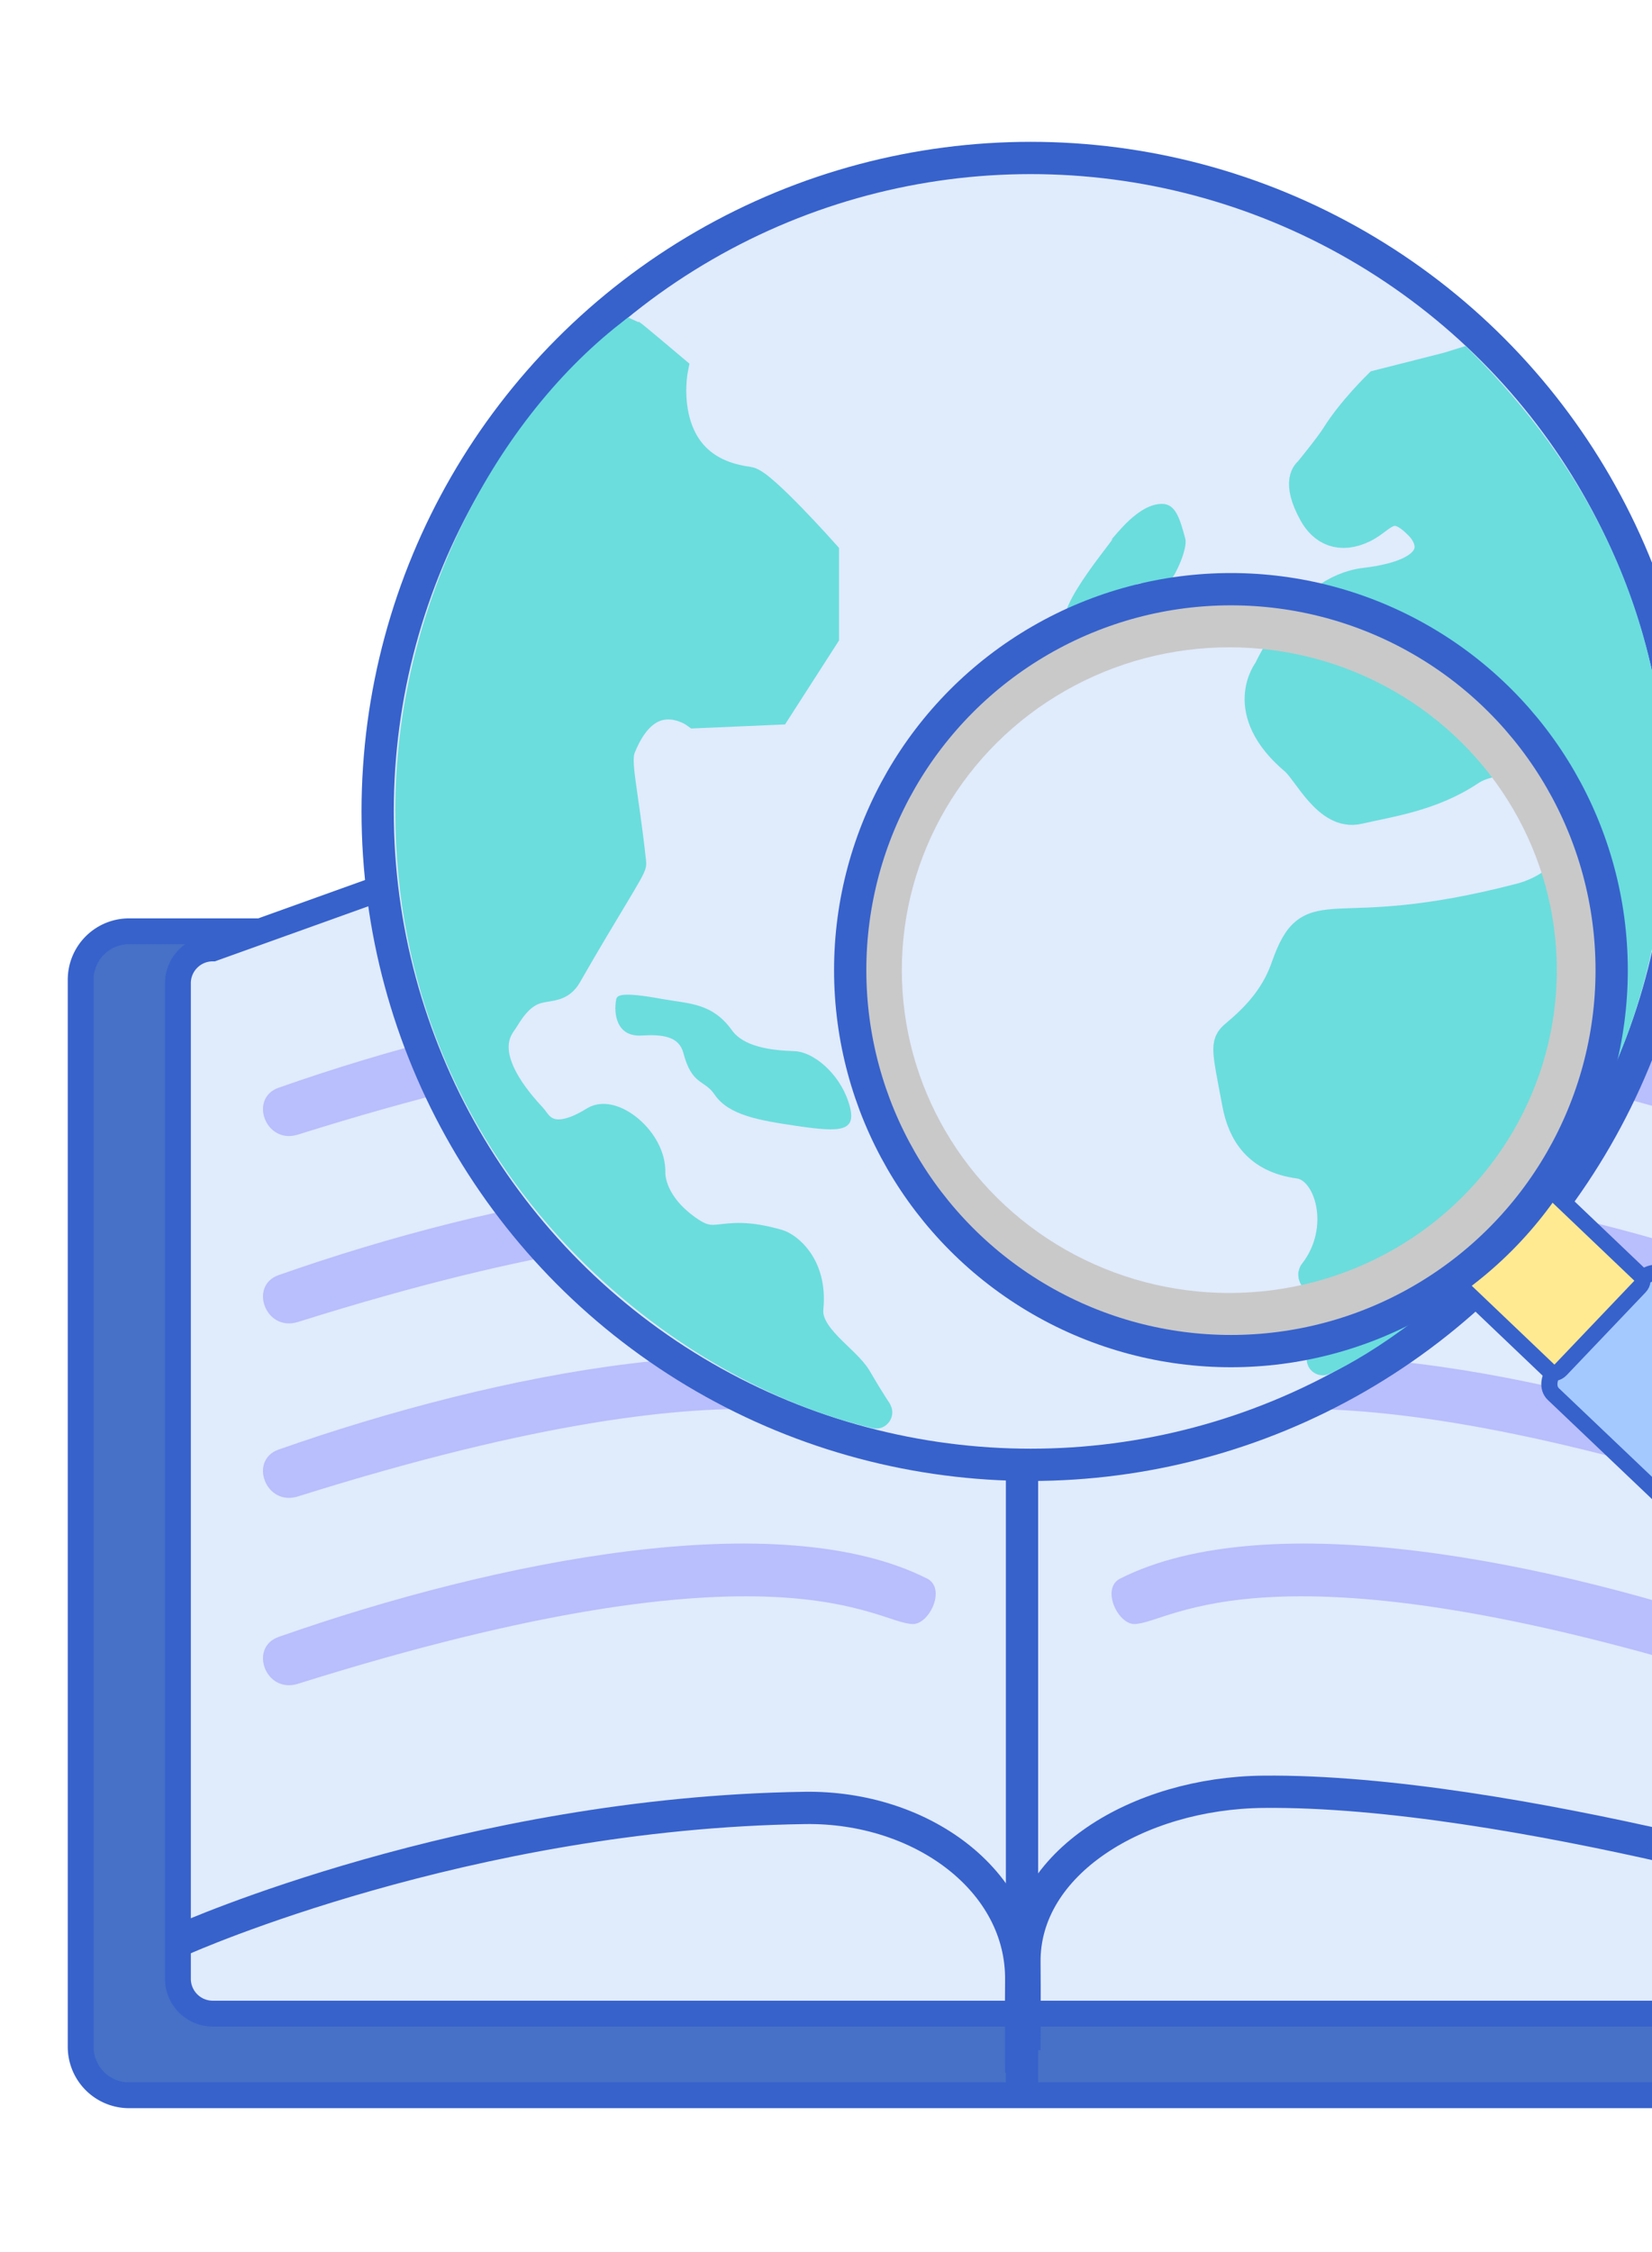 <svg id="书" xmlns="http://www.w3.org/2000/svg" baseProfile="full"  viewBox="600 0 1024 1395">
  <defs>
    <style>
      .cls-1 {
        fill: #4671c6;
      }

      .cls-1, .cls-11, .cls-2, .cls-3, .cls-5, .cls-8, .cls-9 {
        stroke: #3762cc;
      }

      .cls-1, .cls-2 {
        stroke-width: 16px;
      }

      .cls-1, .cls-2, .cls-3, .cls-4, .cls-6, .cls-7, .cls-8, .cls-9 {
        fill-rule: evenodd;
      }

      .cls-2, .cls-5 {
        fill: #e0ebfc;
      }

      .cls-10, .cls-11, .cls-3 {
        fill: none;
      }

      .cls-11, .cls-3, .cls-5, .cls-6 {
        stroke-width: 20px;
      }

      .cls-4 {
        fill: #b9befc;
      }

      .cls-6, .cls-7 {
        fill: #6bdddd;
      }

      .cls-6 {
        stroke: #6bdddd;
      }

      .cls-8 {
        fill: #a4c9ff;
      }

      .cls-8, .cls-9 {
        stroke-width: 10px;
      }

      .cls-9 {
        fill: #ffea92;
      }

      .cls-10 {
        stroke: #c9c9c9;
        stroke-width: 30px;
      }
    </style>
  </defs>
  <path id="外框" class="cls-1" d="M680,576.924H1801a30,30,0,0,1,30,30V1268a30,30,0,0,1-30,30H680a30,30,0,0,1-30-30V606.924A30,30,0,0,1,680,576.924Z"/>
  <path id="内框" class="cls-2" d="M731.819,587.548l512.451-183.9,505.99,183.9a21.583,21.583,0,0,1,21.53,21.635v616.6a21.587,21.587,0,0,1-21.53,21.64H731.819a21.587,21.587,0,0,1-21.531-21.64v-616.6A21.583,21.583,0,0,1,731.819,587.548Z"/>
  <path id="书页_左" data-name="书页 左" class="cls-3" d="M1233,1284s-0.2-42.9,0-57c0.88-61.7-61.72-108.03-134-107-209.855,2.99-385,81-385,81"/>
  <path id="书页_右" data-name="书页 右" class="cls-3" d="M1235,1270s0.2-39.9,0-54c-0.88-61.7,70.24-105.2,148-106,153.37-1.58,388,70,388,70"/>
  <path id="书_中线" data-name="书 中线" class="cls-3" d="M1233.5,1291.54V410.108"/>
  <g id="内容">
    <g id="左">
      <path id="内容_左_1" data-name="内容 左 1" class="cls-4" d="M772.693,1014.07c135.154-47.451,310.837-82.4,402.207-36.02,11.58,6.242,1.22,28.05-9,28.02-22.65-.07-82-57.078-381.2,37.02C764.567,1049.42,754.124,1020.59,772.693,1014.07Z"/>
      <path id="内容_左_2" data-name="内容 左 2" class="cls-4" d="M772.693,898c135.154-47.456,310.837-82.4,402.207-36.024,11.58,6.241,1.22,28.049-9,28.019-22.65-.068-82-57.077-381.2,37.024C764.567,933.348,754.124,904.518,772.693,898Z"/>
      <path id="内容_左_3" data-name="内容 左 3" class="cls-4" d="M772.693,789.927c135.154-47.456,310.837-82.4,402.207-36.024,11.58,6.241,1.22,28.049-9,28.018-22.65-.067-82-57.076-381.2,37.025C764.567,825.277,754.124,796.447,772.693,789.927Z"/>
      <path id="内容_左_4" data-name="内容 左 4" class="cls-4" d="M772.693,673.85c135.154-47.455,310.837-82.4,402.207-36.023,11.58,6.241,1.22,28.048-9,28.018-22.65-.067-82-57.076-381.2,37.025C764.567,709.2,754.124,680.37,772.693,673.85Z"/>
    </g>
    <g id="右">
      <path id="内容_右_1" data-name="内容 右 1" class="cls-4" d="M1696.31,1014.07c-135.16-47.451-310.84-82.4-402.21-36.02-11.58,6.242-1.22,28.05,9,28.02,22.65-.07,82-57.078,381.2,37.02C1704.43,1049.42,1714.88,1020.59,1696.31,1014.07Z"/>
      <path id="内容_右_2" data-name="内容 右 2" class="cls-4" d="M1696.31,898c-135.16-47.456-310.84-82.4-402.21-36.024-11.58,6.241-1.22,28.049,9,28.019,22.65-.068,82-57.077,381.2,37.024C1704.43,933.348,1714.88,904.518,1696.31,898Z"/>
      <path id="内容_右_3" data-name="内容 右 3" class="cls-4" d="M1696.31,789.927c-135.16-47.456-310.84-82.4-402.21-36.024-11.58,6.241-1.22,28.049,9,28.019,22.65-.068,82-57.077,381.2,37.024C1704.43,825.277,1714.88,796.447,1696.31,789.927Z"/>
      <path id="内容_右_4" data-name="内容 右 4" class="cls-4" d="M1696.31,673.85c-135.16-47.455-310.84-82.4-402.21-36.023-11.58,6.241-1.22,28.048,9,28.018,22.65-.067,82-57.076,381.2,37.025C1704.43,709.2,1714.88,680.37,1696.31,673.85Z"/>
    </g>
  </g>
  <circle id="地球" class="cls-5" cx="1238.892" cy="502.656" r="404.798"/>
  <path id="地图_左" data-name="地图 左" class="cls-6" d="M1016.42,229.148s-12.12,62.217,47.37,69.955c7.82,1.018,46.29,44.126,46.29,44.126v50.583l-29.07,45.2-49.52,2.153s-30.02-21.772-47.37,21.525c-3.8,9.48,1.287,24.756,6.46,72.107,0.291,2.669-15.886,27-39.834,68.879-7.724,13.508-21.4-2.319-38.756,26.906-2.835,4.772-20.761,21.869,17.225,62.421,2.818,3.008,10.421,20.571,39.833,2.153,10.322-6.464,33.862,12.017,33.372,31.211-0.03,1.452-.29,17.674,19.38,33.363,23.48,18.731,21.97.655,60.29,11.838,4.98,1.455,20.94,12.48,18.3,38.745-1.85,18.407,23.07,32.031,30.14,44.125,11.01,18.816,13.08,20.705,12.47,20.561-124.23-29.208-288-158.426-288-373,0-119.838,58.215-233.273,136-294C991.691,208.265,1016.42,229.148,1016.42,229.148Z">
	  <animateTransform attributeType="XML" attributeName="transform" begin="0s" dur="6s" type="rotate" from="360 1238.892 502.656" to="0 1238.892 502.656" repeatCount="indefinite"/>
  </path>
  <path id="地图_右" data-name="地图 右" class="cls-6" d="M1454.74,239.063s-16.4,16.014-25.84,31.21c-4.16,6.7-17.22,22.6-17.22,22.6s-7.83,4.764,3.23,24.754c5.58,10.1,15.57,15.761,30.14,8.61,11.54-5.666,17.53-19.809,35.53-1.077,9.8,10.2,14.17,30.834-34.45,36.592-37.09,4.392-59.21,53.812-59.21,53.812s-19.78,24.556,16.14,54.888c8.14,6.868,20.44,34.373,38.76,30.134,18.92-4.378,45.18-7.82,68.9-23.677,17.21-11.5,54.77-9.515,72.13,34.44,4.85,12.267-11.25,38.233-40.18,45.772-120.66,31.438-128.79-3.636-144.99,42.479-5.42,15.436-14.94,28.143-30.14,40.9-7.46,6.255-7.13,5.435,0,43.049,3.39,17.918,12.71,33.247,37.68,36.592,19.95,2.674,31.25,41.383,9.69,68.879-1.44,1.831,5.83,7.13,11.84,27.982,2.56,8.885-7.74,25.464-6.75,25,45.58-21.337,203-126.48,203-341,0-119.808-51.02-208.932-117-275C1505.31,226.265,1454.74,239.063,1454.74,239.063Z">
	  <animateTransform attributeType="XML" attributeName="transform" begin="0s" dur="6s" type="rotate" from="360 1238.892 502.656" to="0 1238.892 502.656" repeatCount="indefinite"/>
  </path>
  <path id="地图_岛_左" data-name="地图 岛 左" class="cls-7" d="M1010.65,618.9c16.14,2.962,30.74,2.176,43.06,19.372,7.27,10.132,23.82,12.426,38.76,12.915,11.51,0.376,27.41,13.353,33.37,31.211,6.29,18.8-3.68,19.306-32.29,15.067-22.54-3.338-41.84-6.442-50.6-19.372-6.44-9.512-14-5.479-19.38-25.83-2.67-10.1-12.55-11.567-25.837-10.762-16.108.976-17.335-14.4-15.8-22.25C982.4,616.851,983.74,613.956,1010.65,618.9Z">
	  <animateTransform attributeType="XML" attributeName="transform" begin="0s" dur="6s" type="rotate" from="360 1238.892 502.656" to="0 1238.892 502.656" repeatCount="indefinite"/>
  </path>
  <path id="地图_岛_右" data-name="地图 岛 右" class="cls-7" d="M1288.41,334.771c2.98-2.79,17.35-23.089,32.29-22.6,8.13,0.266,10.73,9.4,14,21.525,1.64,6.1-6.23,22.953-8.61,24.753-14.91,11.252-15.09-5.016-27.99,8.61-13.63,14.394-30.14,25.942-36.61,20.449C1250.9,378.5,1297.65,326.119,1288.41,334.771Z">
	  <animateTransform attributeType="XML" attributeName="transform" begin="0s" dur="6s" type="rotate" from="360 1238.892 502.656" to="0 1238.892 502.656" repeatCount="indefinite"/>
  </path>
  <path id="手柄" class="cls-8" d="M1632.31,790.557l180.04,171.267c3.82,3.638,3.03,10.674-1.76,15.714l-52.13,54.762c-4.8,5.04-11.79,6.18-15.61,2.54L1562.8,863.575c-3.82-3.638-3.03-10.673,1.77-15.714l52.12-54.764C1621.49,788.057,1628.48,786.919,1632.31,790.557Z"/>
  <path id="手柄_黄" data-name="手柄 黄" class="cls-9" d="M1553.52,729.746l63.45,60.463c1.75,1.669,1.51,4.767-.54,6.918l-49.02,51.417c-2.05,2.152-5.14,2.542-6.89.872l-63.45-60.462c-1.76-1.67-1.51-4.767.54-6.918l49.02-51.417C1548.68,728.467,1551.76,728.077,1553.52,729.746Z"/>
  <ellipse id="放大镜_中" data-name="放大镜 中" class="cls-10" cx="1362" cy="601" rx="218" ry="215"/>
  <circle id="放大镜_外" data-name="放大镜 外" class="cls-11" cx="1363" cy="601" r="236"/>
</svg>
